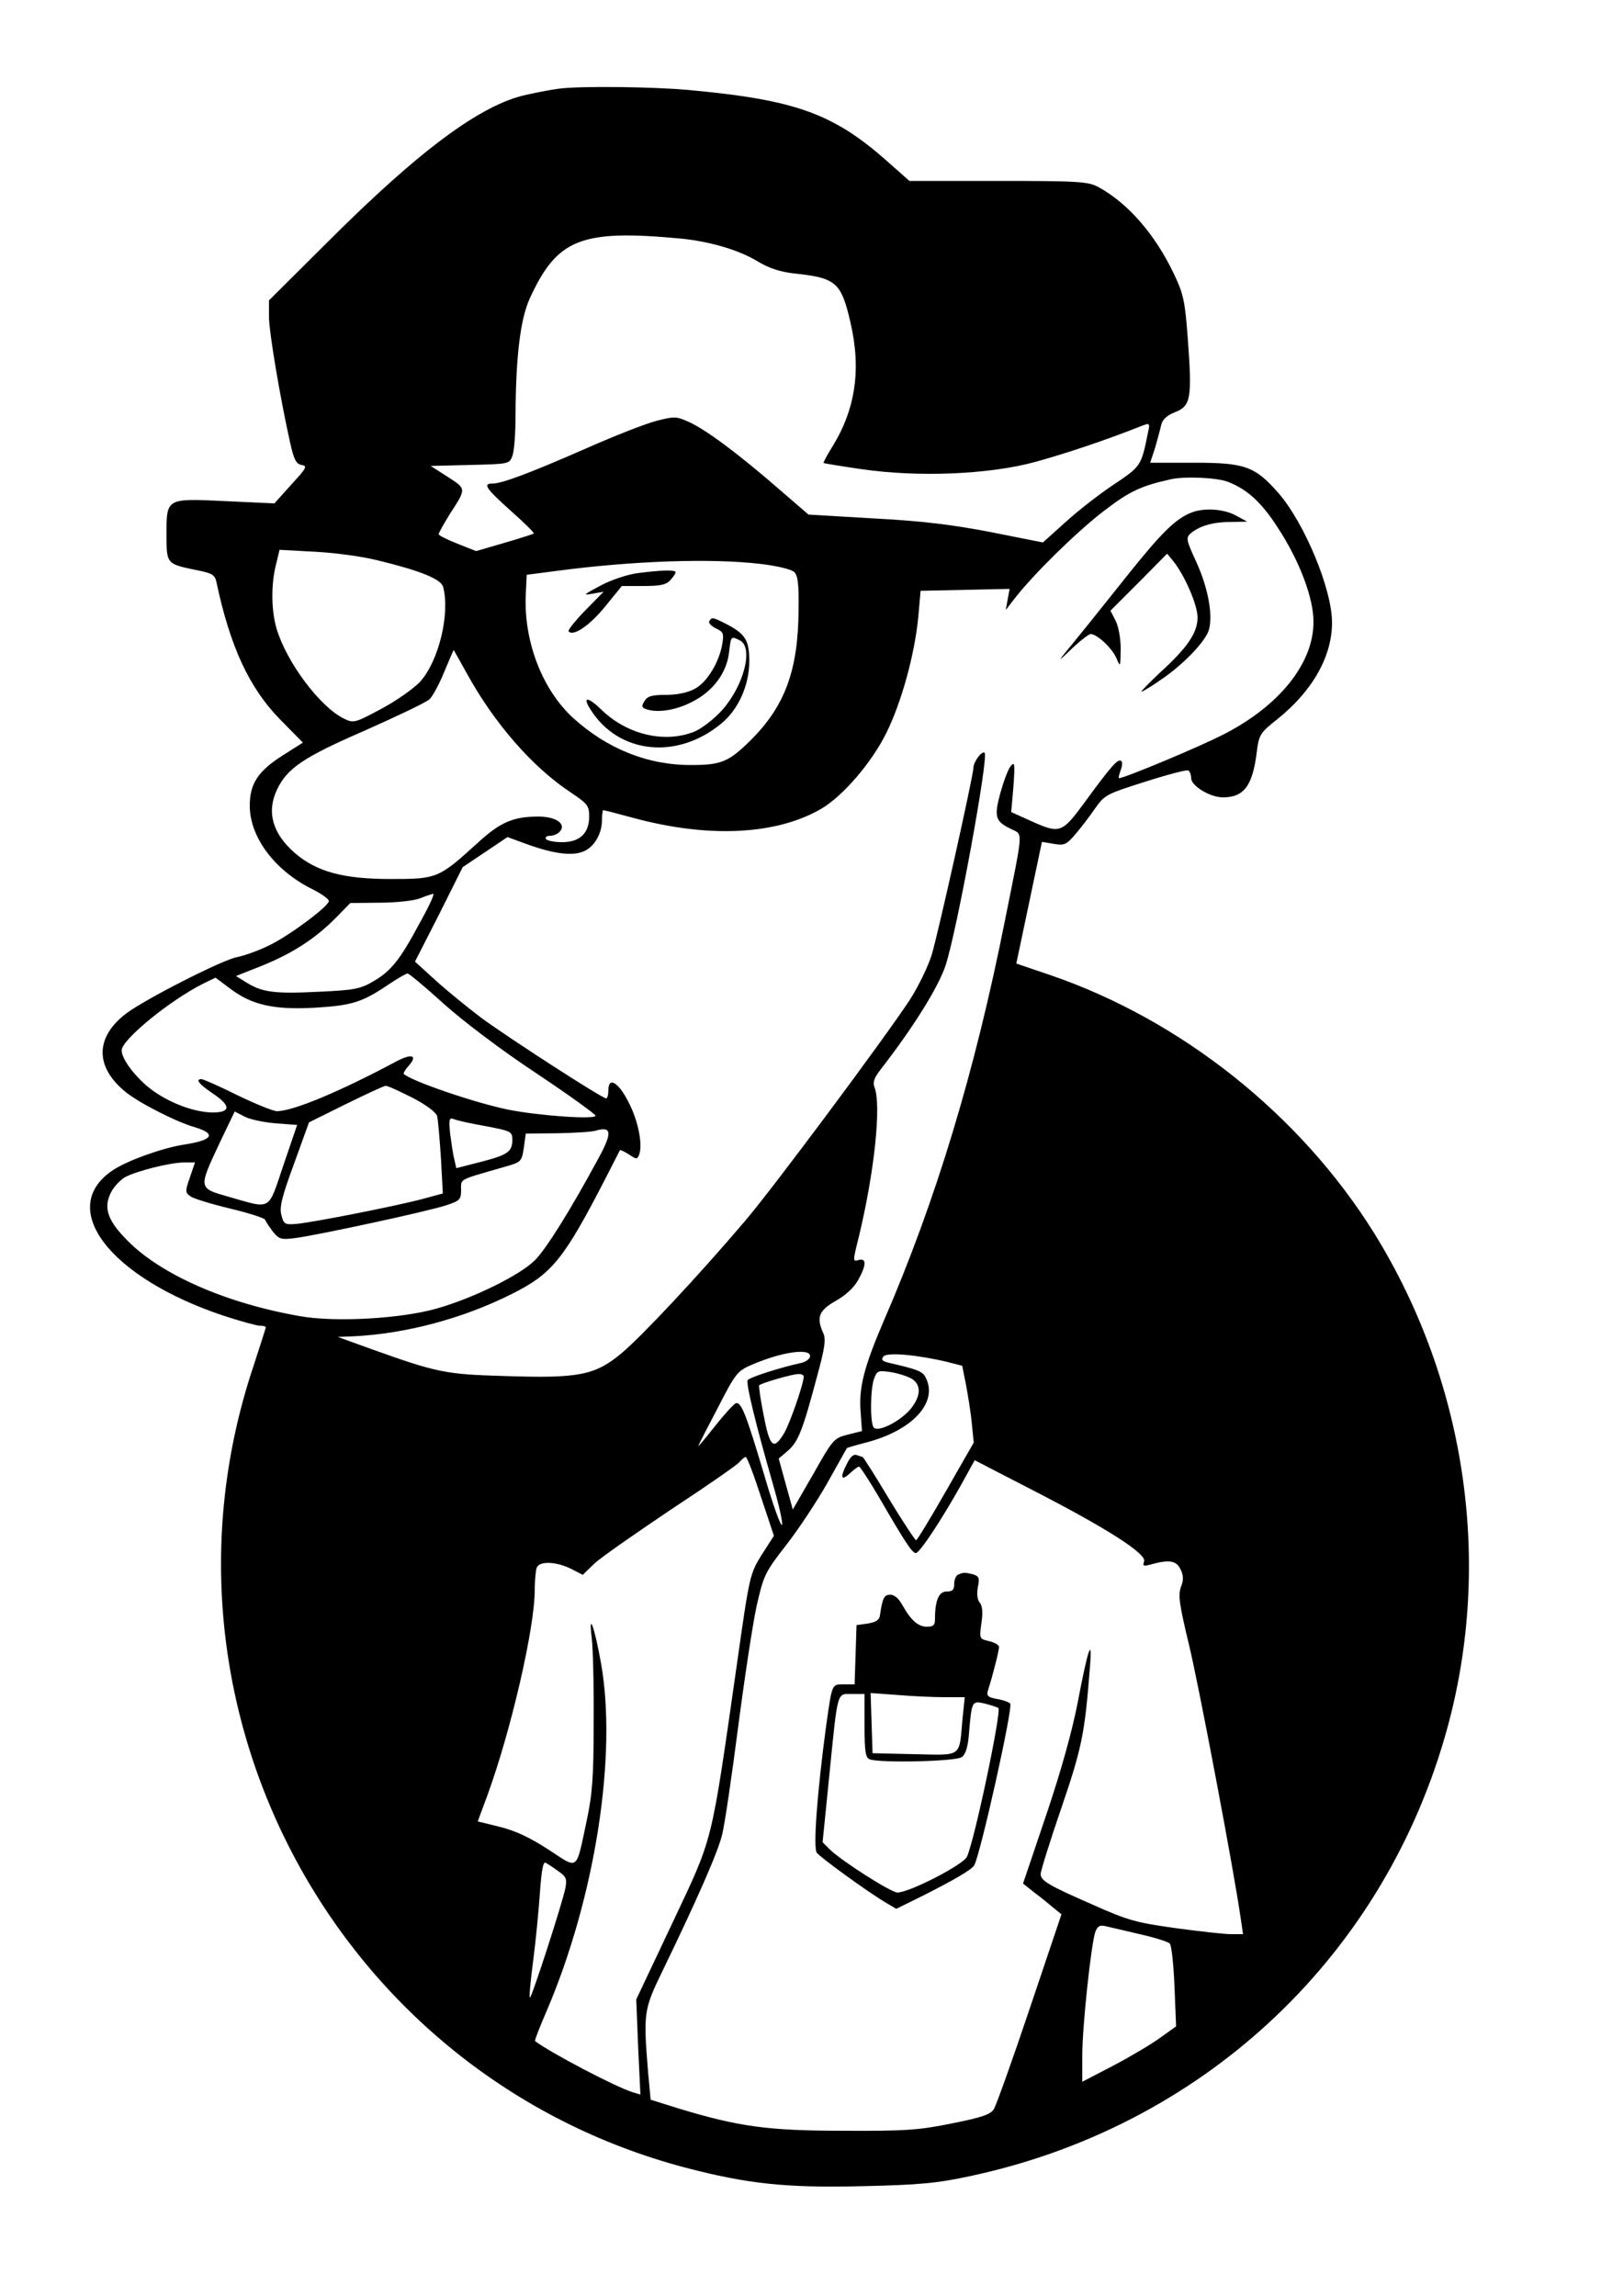 <?xml version="1.0" standalone="no"?>
<!DOCTYPE svg PUBLIC "-//W3C//DTD SVG 20010904//EN"
 "http://www.w3.org/TR/2001/REC-SVG-20010904/DTD/svg10.dtd">
<svg version="1.0" xmlns="http://www.w3.org/2000/svg"
 width="500pt" height="717pt" viewBox="0 0 500 717"
 preserveAspectRatio="xMidYMid meet">
<g transform="translate(0,717) scale(0.1,-0.1)"
fill="#000000" stroke="none">
<path d="M1745 6893 c-16 -2 -62 -10 -101 -19 -141 -30 -333 -172 -621 -460
l-183 -182 0 -50 c0 -49 35 -255 66 -394 12 -54 19 -67 36 -70 19 -3 15 -10
-32 -61 l-53 -59 -152 7 c-187 9 -185 10 -185 -105 0 -91 0 -91 92 -110 51
-10 59 -15 64 -38 43 -203 103 -331 199 -429 l71 -72 -63 -40 c-77 -49 -103
-88 -103 -157 0 -99 79 -204 198 -262 29 -15 51 -31 49 -37 -7 -20 -123 -106
-182 -135 -33 -17 -80 -34 -105 -39 -47 -9 -286 -131 -346 -176 -97 -74 -98
-166 -3 -244 41 -34 158 -94 217 -111 70 -21 57 -41 -37 -55 -66 -11 -173 -49
-218 -79 -178 -118 -11 -336 346 -455 52 -17 103 -31 113 -31 10 0 18 -2 18
-5 0 -3 -18 -58 -39 -123 -356 -1065 264 -2214 1349 -2501 195 -51 316 -64
555 -58 175 4 231 9 333 31 720 153 1281 671 1484 1371 153 526 71 1104 -221
1575 -230 369 -602 665 -1011 805 l-106 36 40 190 40 190 36 -6 c33 -6 40 -3
67 28 17 20 45 56 62 81 31 44 35 46 158 85 69 22 130 38 134 35 5 -3 9 -14 9
-24 0 -24 59 -60 99 -60 66 0 93 36 106 142 7 54 10 59 64 102 110 88 171 196
171 302 0 104 -86 311 -168 405 -73 83 -104 94 -263 94 l-137 0 15 45 c7 25
16 57 19 71 4 19 17 31 44 42 49 19 53 44 40 223 -9 125 -14 146 -44 209 -59
124 -144 221 -236 271 -32 17 -60 19 -313 19 l-277 0 -62 55 c-173 155 -290
198 -628 229 -108 10 -338 13 -405 4z m381 -468 c90 -9 180 -35 238 -70 38
-23 72 -34 117 -39 130 -14 146 -27 175 -153 34 -146 16 -270 -56 -387 -17
-27 -29 -50 -28 -52 2 -1 55 -10 118 -19 177 -26 400 -17 545 23 94 26 217 67
328 111 28 11 29 11 22 -21 -21 -103 -21 -104 -108 -162 -45 -30 -113 -83
-151 -118 l-69 -62 -161 32 c-119 23 -214 35 -366 43 l-205 12 -95 82 c-129
112 -227 184 -278 207 -39 18 -46 18 -101 4 -32 -8 -132 -47 -222 -87 -176
-77 -261 -109 -291 -109 -31 0 -21 -15 57 -85 42 -37 74 -69 72 -71 -2 -2 -43
-15 -91 -29 l-89 -26 -58 23 c-33 13 -59 26 -59 30 0 4 16 32 35 63 52 80 52
78 -7 116 l-53 34 123 3 c121 3 123 3 132 28 6 14 10 71 10 127 1 185 15 299
44 364 86 188 160 217 472 188z m1707 -759 c59 -22 106 -63 157 -143 68 -103
113 -222 112 -296 0 -128 -106 -261 -280 -350 -73 -38 -310 -137 -327 -137 -3
0 0 11 5 25 5 13 6 27 1 29 -10 7 -32 -18 -111 -126 -74 -101 -79 -103 -172
-61 l-60 27 7 80 c5 72 4 79 -9 63 -8 -10 -22 -48 -32 -84 -20 -74 -16 -88 34
-112 37 -19 39 6 -19 -283 -94 -474 -216 -877 -379 -1253 -62 -144 -79 -211
-72 -287 l4 -57 -44 -11 c-44 -11 -47 -15 -108 -123 l-64 -111 -22 79 -22 80
29 25 c32 28 46 64 90 229 25 91 29 119 20 138 -22 49 -14 70 38 100 31 17 58
42 70 64 27 47 28 72 2 64 -18 -5 -18 -4 1 72 49 203 71 412 49 468 -6 15 -1
29 19 55 102 131 181 258 203 325 35 105 135 651 122 664 -8 8 -35 -28 -35
-47 0 -23 -109 -512 -130 -583 -11 -36 -42 -100 -69 -142 -79 -120 -430 -592
-516 -692 -149 -175 -321 -358 -384 -411 -83 -69 -133 -79 -367 -71 -182 5
-210 11 -414 84 l-105 38 50 2 c163 8 342 56 493 132 126 63 162 107 293 361
24 47 44 86 45 88 1 2 14 -4 28 -13 24 -16 26 -16 32 -1 12 31 -3 107 -33 164
-31 62 -63 81 -63 38 0 -14 -3 -26 -7 -26 -13 0 -311 193 -392 253 -42 32
-105 83 -140 115 l-65 59 75 147 74 148 70 47 70 47 60 -22 c83 -30 141 -38
177 -23 34 14 58 55 58 99 0 16 2 30 4 30 3 0 46 -11 97 -25 235 -63 445 -52
585 30 67 40 156 143 202 236 48 97 89 247 100 364 l7 80 139 3 139 3 -6 -33
-6 -33 27 35 c56 73 190 205 275 271 83 64 118 81 212 102 42 10 142 6 178 -7z
m-2653 -246 c132 -32 197 -58 204 -83 22 -84 -14 -233 -73 -297 -20 -21 -74
-59 -121 -84 -82 -44 -86 -45 -116 -30 -74 36 -178 174 -210 280 -17 57 -18
139 -2 201 l11 46 111 -6 c61 -3 149 -15 196 -27z m1195 -11 c52 -6 96 -17
105 -25 12 -11 15 -38 14 -117 -1 -191 -43 -303 -151 -410 -67 -66 -91 -76
-183 -76 -135 -1 -263 50 -369 146 -97 88 -156 240 -149 387 l3 61 92 12 c240
32 486 40 638 22z m-917 -342 c85 -155 205 -293 325 -372 52 -35 57 -41 57
-75 0 -52 -29 -80 -85 -80 -24 0 -47 5 -50 10 -3 6 3 10 13 10 11 0 25 6 31
14 20 23 -13 46 -67 46 -79 0 -119 -17 -190 -82 -122 -111 -127 -113 -271
-113 -148 0 -231 22 -300 81 -70 61 -89 128 -56 198 32 67 82 101 273 184 101
45 192 88 203 98 10 9 31 48 46 85 16 38 29 69 30 69 0 0 19 -33 41 -73z
m-147 -779 c-62 -116 -90 -151 -146 -183 -39 -23 -58 -27 -168 -32 -139 -7
-177 -2 -226 28 l-34 21 83 33 c94 38 166 85 230 150 l44 45 91 1 c49 0 106 6
125 13 19 8 39 14 43 15 5 0 -14 -41 -42 -91z m73 -251 c61 -55 181 -146 290
-218 102 -68 185 -128 186 -133 0 -13 -180 0 -274 19 -106 22 -298 88 -325
111 -2 2 4 13 13 23 33 36 13 43 -39 15 -174 -93 -320 -154 -370 -154 -12 0
-68 23 -124 50 -56 28 -106 50 -112 50 -20 0 -7 -16 36 -45 58 -39 56 -60 -5
-59 -64 2 -150 38 -204 85 -44 39 -76 85 -76 109 0 33 149 155 254 208 l39 19
44 -33 c68 -52 137 -68 265 -61 117 7 149 17 229 71 30 20 57 36 62 36 4 0 55
-42 111 -93z m-98 -294 c45 -23 75 -46 79 -58 3 -11 8 -70 12 -131 l6 -111
-59 -16 c-80 -22 -350 -75 -398 -79 -36 -3 -40 -1 -47 27 -7 24 1 57 39 160
l47 130 115 57 c63 31 119 57 124 57 6 1 42 -16 82 -36z m-425 -81 l67 -5 -43
-126 c-49 -145 -35 -137 -172 -98 -94 27 -94 25 -27 168 l47 98 31 -16 c17 -9
61 -18 97 -21z m657 -9 c79 -15 82 -17 82 -43 0 -37 -15 -47 -101 -69 l-74
-19 -6 27 c-4 14 -9 50 -13 79 -5 48 -3 53 12 47 9 -4 54 -14 100 -22z m350
-102 c-87 -161 -164 -284 -198 -317 -46 -46 -192 -118 -305 -150 -111 -32
-318 -44 -429 -24 -229 40 -433 129 -538 236 -61 61 -75 101 -53 147 8 18 28
40 44 50 33 19 142 47 188 47 l32 0 -16 -47 c-15 -43 -15 -47 2 -59 9 -7 65
-24 123 -38 59 -14 108 -30 110 -35 2 -6 13 -22 24 -37 20 -24 25 -26 72 -20
73 10 412 83 469 102 43 14 47 18 47 48 0 36 -10 30 132 71 56 16 57 16 64 61
l6 44 97 1 c53 1 107 4 121 8 51 15 53 -6 8 -88z m662 -616 c0 -8 -12 -17 -27
-21 -65 -14 -162 -45 -168 -54 -6 -10 25 -137 79 -325 19 -66 32 -123 28 -127
-4 -4 -29 65 -55 155 -57 191 -72 230 -89 225 -7 -3 -37 -36 -67 -74 -30 -38
-52 -64 -50 -59 2 6 30 60 62 121 55 107 60 113 107 133 91 39 180 52 180 26z
m428 -18 l47 -12 12 -60 c6 -33 15 -87 18 -120 l6 -60 -87 -152 c-48 -84 -90
-153 -93 -153 -3 0 -42 59 -85 130 -43 72 -80 130 -82 130 -1 0 -9 3 -18 6
-10 4 -20 -5 -30 -25 -23 -44 -20 -58 7 -33 13 12 26 22 30 22 3 0 32 -44 63
-97 80 -138 103 -173 114 -173 12 0 78 100 141 212 l43 78 182 -94 c232 -119
356 -199 347 -222 -5 -15 -2 -16 23 -9 55 15 78 12 91 -16 9 -19 10 -33 1 -55
-9 -25 -5 -55 25 -179 31 -128 141 -709 162 -857 l7 -48 -38 0 c-22 0 -100 9
-174 19 -121 17 -148 24 -255 72 -142 62 -165 76 -165 97 0 9 29 102 65 207
65 190 73 234 89 440 8 98 -6 58 -38 -110 -17 -89 -53 -218 -99 -354 l-72
-213 34 -27 c19 -14 46 -36 60 -48 l26 -21 -99 -294 c-54 -161 -105 -303 -112
-314 -10 -17 -36 -26 -131 -45 -103 -21 -145 -24 -338 -23 -238 0 -329 13
-517 70 l-86 27 -8 86 c-15 184 -14 195 45 316 109 225 173 371 186 425 8 30
30 181 50 335 20 154 46 325 58 380 22 96 26 105 93 191 39 50 97 138 129 195
32 57 59 105 60 107 1 1 28 9 59 17 147 38 228 127 186 205 -9 18 -30 25 -113
44 -22 5 -26 10 -18 20 11 14 107 5 199 -17z m-110 -53 c30 -19 28 -55 -5 -95
-33 -39 -104 -74 -115 -56 -11 17 -10 121 2 152 9 25 13 26 53 20 23 -4 52
-13 65 -21z m-338 7 c0 -22 -44 -149 -62 -178 -32 -53 -44 -42 -63 57 -10 50
-16 92 -14 94 7 7 103 35 122 35 9 1 17 -3 17 -8z m-134 -374 l41 -123 -38
-59 c-37 -60 -38 -62 -78 -345 -82 -571 -72 -531 -201 -805 l-113 -239 6 -149
7 -148 -23 7 c-51 15 -255 122 -306 160 -2 2 15 45 37 96 151 354 220 797 169
1084 -20 113 -40 167 -29 79 4 -33 7 -152 6 -265 0 -171 -4 -222 -22 -307 -34
-159 -24 -151 -119 -89 -57 37 -103 59 -152 71 l-69 17 30 81 c74 203 148 523
148 642 0 29 3 60 6 69 8 22 61 20 107 -3 l37 -19 36 35 c20 19 128 94 238
168 111 73 208 140 215 149 8 9 16 16 20 16 4 0 25 -55 47 -123z m-633 -1170
c25 -17 28 -24 23 -52 -9 -47 -107 -348 -111 -343 -3 2 2 53 10 114 8 60 17
155 21 211 5 71 10 100 18 96 6 -3 24 -15 39 -26z m1816 -197 c46 -10 89 -24
94 -29 6 -6 12 -66 15 -134 l5 -125 -49 -35 c-27 -20 -93 -59 -146 -87 l-98
-51 0 82 c0 92 28 351 41 387 7 17 14 21 31 17 13 -3 61 -14 107 -25z"/>
<path d="M3720 5569 c-48 -19 -92 -62 -192 -187 -56 -70 -130 -163 -166 -207
-63 -77 -64 -78 -16 -32 27 26 55 47 60 47 20 0 66 -43 80 -74 13 -31 13 -30
14 27 0 34 -7 71 -16 89 l-16 31 89 89 88 89 19 -23 c36 -45 76 -137 76 -176
0 -48 -31 -94 -119 -174 -34 -32 -59 -58 -56 -58 3 0 32 17 63 39 69 47 139
120 148 156 12 48 -4 131 -39 208 -32 70 -34 77 -19 91 27 23 69 36 125 36
l52 1 -35 19 c-38 21 -100 25 -140 9z"/>
<path d="M1990 5380 c-30 -4 -82 -21 -115 -39 -53 -28 -56 -31 -25 -25 l35 6
-58 -59 c-32 -33 -55 -62 -51 -65 15 -16 66 19 114 78 l52 64 67 0 c53 0 72 4
84 18 10 10 17 22 17 25 0 8 -44 7 -120 -3z"/>
<path d="M2215 5230 c-3 -5 6 -15 20 -22 24 -11 26 -16 21 -47 -9 -58 -48
-122 -86 -142 -22 -12 -55 -19 -90 -19 -44 0 -58 -4 -67 -19 -10 -16 -9 -20 3
-25 35 -13 93 -5 145 22 66 33 109 91 116 156 6 51 6 50 34 36 43 -23 12 -142
-57 -219 -25 -27 -62 -56 -86 -66 -93 -37 -211 -9 -291 70 -43 41 -59 40 -32
-2 87 -137 269 -157 407 -43 54 44 88 120 88 195 0 67 -12 86 -77 119 -38 19
-40 19 -48 6z"/>
<path d="M2993 2253 c-7 -2 -13 -16 -13 -29 0 -19 -5 -24 -24 -24 -24 0 -36
-28 -36 -86 0 -19 -5 -24 -25 -24 -28 0 -51 21 -77 68 -11 20 -25 32 -37 32
-20 0 -25 -10 -33 -65 -2 -14 -13 -21 -38 -25 l-35 -5 -3 -92 -3 -93 -34 0
c-38 0 -36 3 -55 -130 -28 -208 -41 -382 -29 -396 14 -17 155 -119 211 -153
l37 -22 83 41 c99 50 150 80 160 94 18 27 122 492 113 506 -3 4 -21 11 -40 14
-31 6 -35 10 -29 29 14 43 34 122 34 134 0 6 -14 14 -31 18 -30 7 -31 7 -24
56 5 33 3 54 -5 64 -8 9 -10 28 -6 49 6 29 3 34 -16 40 -26 6 -28 6 -45 -1z
m-293 -472 c0 -81 3 -100 16 -105 31 -12 269 -7 288 7 11 8 19 31 22 72 9 105
9 104 50 95 19 -5 38 -11 42 -14 10 -11 -73 -407 -98 -464 -11 -25 -180 -112
-217 -112 -20 0 -171 96 -211 134 l-23 23 21 209 c27 269 23 254 71 254 l39 0
0 -99z m249 89 l64 0 -7 -67 c-11 -123 1 -114 -150 -111 l-131 3 -3 94 -3 94
83 -6 c46 -4 112 -7 147 -7z"/>
</g>
</svg>
